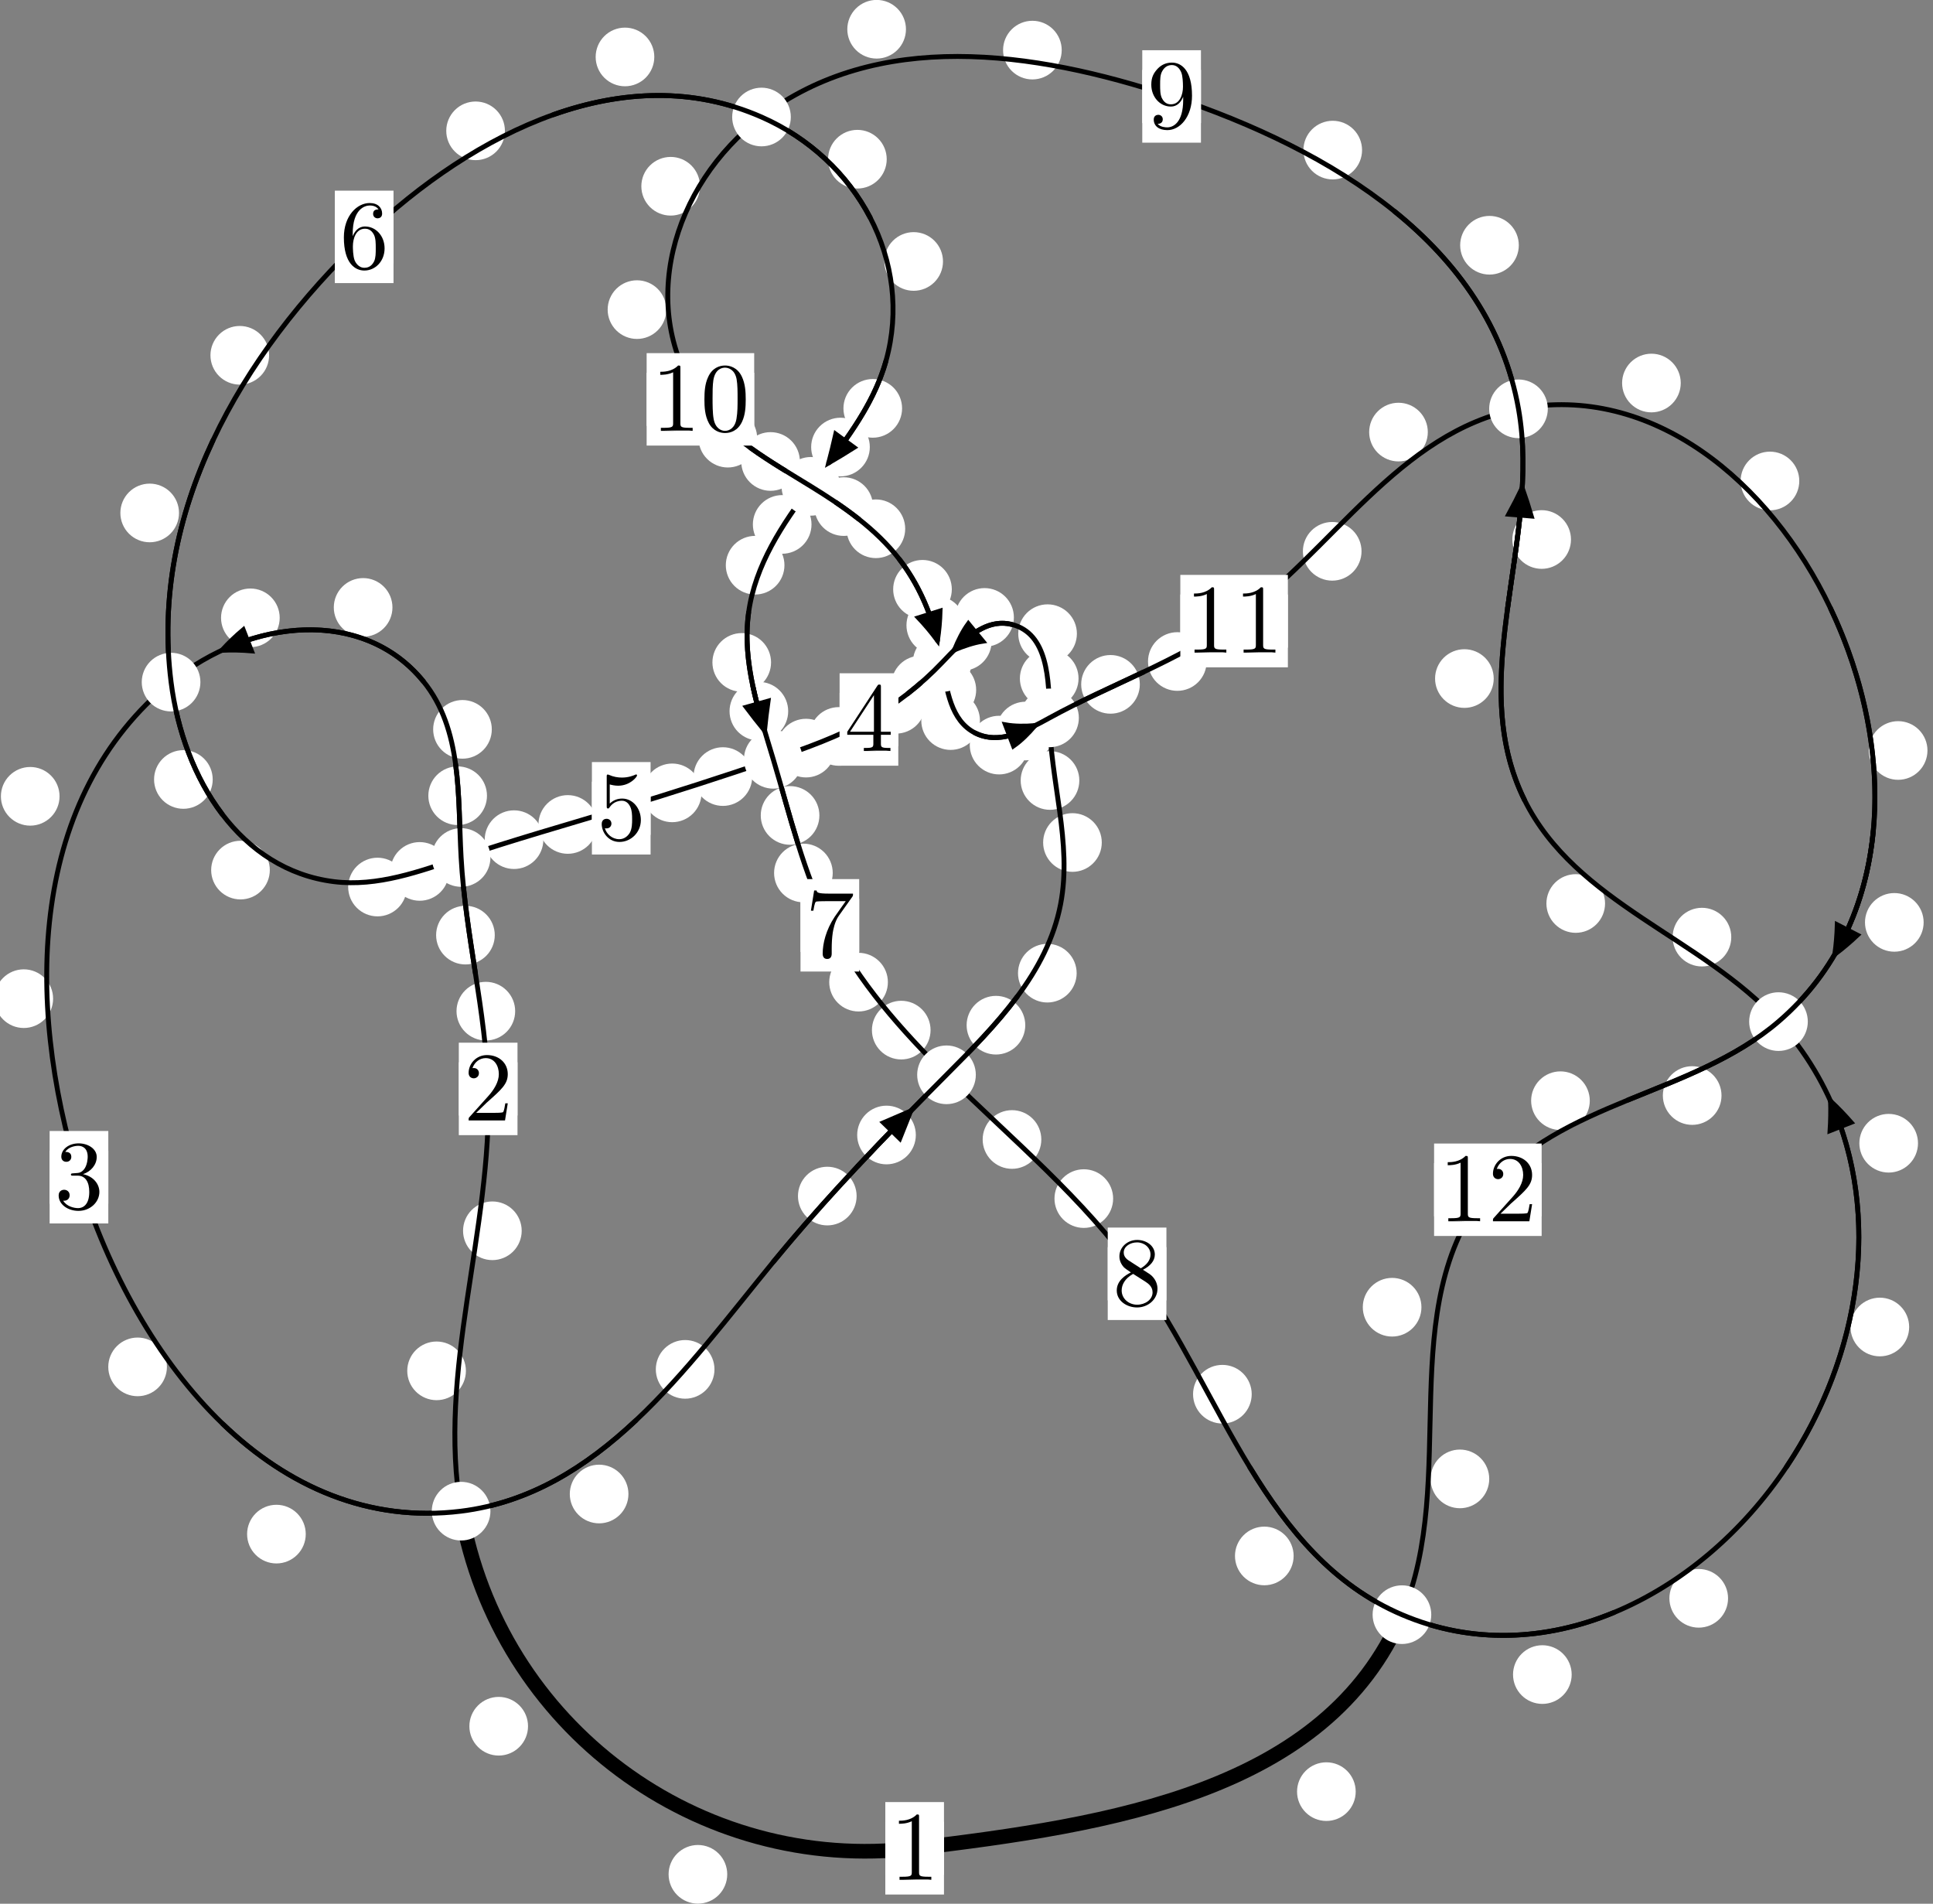 <?xml version="1.0"?>
<!-- Created by MetaPost 1.999 on 2021.07.05:2358 -->
<svg version="1.1" xmlns="http://www.w3.org/2000/svg" xmlns:xlink="http://www.w3.org/1999/xlink" width="197.028" height="194.005" viewBox="0 0 197.028 194.005">
<rect x="0" y="0" width="197.028" height="194.005" fill="#808080" stroke="none"/>
<!-- Original BoundingBox: -47.564514 -39.996750 149.463593 154.008041 -->
  <defs>
    <g transform="scale(0.01,0.01)" id="GLYPHcmr10_48">
      <path style="fill-rule: evenodd;" d="M460 -320C460 -400,455 -480,420 -554C374 -650,292 -666,250 -666C190 -666,117 -640,76 -547C44 -478,39 -400,39 -320C39 -245,43 -155,84 -79C127 2,200 22,249 22C303 22,379 1,423 -94C455 -163,460 -241,460 -320M249 -0C210 -0,151 -25,133 -121C122 -181,122 -273,122 -332C122 -396,122 -462,130 -516C149 -635,224 -644,249 -644C282 -644,348 -626,367 -527C377 -471,377 -395,377 -332C377 -257,377 -189,366 -125C351 -30,294 -0,249 -0"></path>
    </g>
    <g transform="scale(0.01,0.01)" id="GLYPHcmr10_49">
      <path style="fill-rule: evenodd;" d="M294 -640C294 -664,294 -666,271 -666C209 -602,121 -602,89 -602L89 -571C109 -571,168 -571,220 -597L220 -79C220 -43,217 -31,127 -31L95 -31L95 -0L257 -0L130 -3L217 -3L257 -3L297 -3L384 -3L419 -0L419 -31L387 -31C297 -31,294 -42,294 -79"></path>
    </g>
    <g transform="scale(0.01,0.01)" id="GLYPHcmr10_50">
      <path style="fill-rule: evenodd;" d="M127 -77L233 -180C389 -318,449 -372,449 -472C449 -586,359 -666,237 -666C124 -666,50 -574,50 -485C50 -429,100 -429,103 -429C120 -429,155 -441,155 -482C155 -508,137 -534,102 -534C94 -534,92 -534,89 -533C112 -598,166 -635,224 -635C315 -635,358 -554,358 -472C358 -392,308 -313,253 -251L61 -37C50 -26,50 -24,50 -0L421 -0L449 -174L424 -174C419 -144,412 -100,402 -85C395 -77,329 -77,307 -77"></path>
    </g>
    <g transform="scale(0.01,0.01)" id="GLYPHcmr10_51">
      <path style="fill-rule: evenodd;" d="M290 -352C372 -379,430 -449,430 -528C430 -610,342 -666,246 -666C145 -666,69 -606,69 -530C69 -497,91 -478,120 -478C151 -478,171 -500,171 -529C171 -579,124 -579,109 -579C140 -628,206 -641,242 -641C283 -641,338 -619,338 -529C338 -517,336 -459,310 -415C280 -367,246 -364,221 -363C213 -362,189 -360,182 -360C174 -359,167 -358,167 -348C167 -337,174 -337,191 -337L235 -337C317 -337,354 -269,354 -171C354 -35,285 -6,241 -6C198 -6,123 -23,88 -82C123 -77,154 -99,154 -137C154 -173,127 -193,98 -193C74 -193,42 -179,42 -135C42 -44,135 22,244 22C366 22,457 -69,457 -171C457 -253,394 -331,290 -352"></path>
    </g>
    <g transform="scale(0.01,0.01)" id="GLYPHcmr10_52">
      <path style="fill-rule: evenodd;" d="M294 -165L294 -78C294 -42,292 -31,218 -31L197 -31L197 -0L332 -0L238 -3L290 -3L332 -3L374 -3L427 -3L468 -0L468 -31L447 -31C373 -31,371 -42,371 -78L371 -165L471 -165L471 -196L371 -196L371 -651C371 -671,371 -677,355 -677C346 -677,343 -677,335 -665L28 -196L28 -165M300 -196L56 -196L300 -569"></path>
    </g>
    <g transform="scale(0.01,0.01)" id="GLYPHcmr10_53">
      <path style="fill-rule: evenodd;" d="M449 -201C449 -320,367 -420,259 -420C211 -420,168 -404,132 -369L132 -564C152 -558,185 -551,217 -551C340 -551,410 -642,410 -655C410 -661,407 -666,400 -666C399 -666,397 -666,392 -663C372 -654,323 -634,256 -634C216 -634,170 -641,123 -662C115 -665,113 -665,111 -665C101 -665,101 -657,101 -641L101 -345C101 -327,101 -319,115 -319C122 -319,124 -322,128 -328C139 -344,176 -398,257 -398C309 -398,334 -352,342 -334C358 -297,360 -258,360 -208C360 -173,360 -113,336 -71C312 -32,275 -6,229 -6C156 -6,99 -59,82 -118C85 -117,88 -116,99 -116C132 -116,149 -141,149 -165C149 -189,132 -214,99 -214C85 -214,50 -207,50 -161C50 -75,119 22,231 22C347 22,449 -74,449 -201"></path>
    </g>
    <g transform="scale(0.01,0.01)" id="GLYPHcmr10_54">
      <path style="fill-rule: evenodd;" d="M132 -328L132 -352C132 -605,256 -641,307 -641C331 -641,373 -635,395 -601C380 -601,340 -601,340 -556C340 -525,364 -510,386 -510C402 -510,432 -519,432 -558C432 -618,388 -666,305 -666C177 -666,42 -537,42 -316C42 -49,158 22,251 22C362 22,457 -72,457 -204C457 -331,368 -427,257 -427C189 -427,152 -376,132 -328M251 -6C188 -6,158 -66,152 -81C134 -128,134 -208,134 -226C134 -304,166 -404,256 -404C272 -404,318 -404,349 -342C367 -305,367 -254,367 -205C367 -157,367 -107,350 -71C320 -11,274 -6,251 -6"></path>
    </g>
    <g transform="scale(0.01,0.01)" id="GLYPHcmr10_55">
      <path style="fill-rule: evenodd;" d="M476 -609C485 -621,485 -623,485 -644L242 -644C120 -644,118 -657,114 -676L89 -676L56 -470L81 -470C84 -486,93 -549,106 -561C113 -567,191 -567,204 -567L411 -567C400 -551,321 -442,299 -409C209 -274,176 -135,176 -33C176 -23,176 22,222 22C268 22,268 -23,268 -33L268 -84C268 -139,271 -194,279 -248C283 -271,297 -357,341 -419"></path>
    </g>
    <g transform="scale(0.01,0.01)" id="GLYPHcmr10_56">
      <path style="fill-rule: evenodd;" d="M163 -457C117 -487,113 -521,113 -538C113 -599,178 -641,249 -641C322 -641,386 -589,386 -517C386 -460,347 -412,287 -377M309 -362C381 -399,430 -451,430 -517C430 -609,341 -666,250 -666C150 -666,69 -592,69 -499C69 -481,71 -436,113 -389C124 -377,161 -352,186 -335C128 -306,42 -250,42 -151C42 -45,144 22,249 22C362 22,457 -61,457 -168C457 -204,446 -249,408 -291C389 -312,373 -322,309 -362M209 -320L332 -242C360 -223,407 -193,407 -132C407 -58,332 -6,250 -6C164 -6,92 -68,92 -151C92 -209,124 -273,209 -320"></path>
    </g>
    <g transform="scale(0.01,0.01)" id="GLYPHcmr10_57">
      <path style="fill-rule: evenodd;" d="M367 -318L367 -286C367 -52,263 -6,205 -6C188 -6,134 -8,107 -42C151 -42,159 -71,159 -88C159 -119,135 -134,113 -134C97 -134,67 -125,67 -86C67 -19,121 22,206 22C335 22,457 -114,457 -329C457 -598,342 -666,253 -666C198 -666,149 -648,106 -603C65 -558,42 -516,42 -441C42 -316,130 -218,242 -218C303 -218,344 -260,367 -318M243 -241C227 -241,181 -241,150 -304C132 -341,132 -391,132 -440C132 -494,132 -541,153 -578C180 -628,218 -641,253 -641C299 -641,332 -607,349 -562C361 -530,365 -467,365 -421C365 -338,331 -241,243 -241"></path>
    </g>
  </defs>
  <path d="M74.126 191.008C74.126 190.215,73.811 189.455,73.251 188.895C72.69 188.334,71.93 188.019,71.138 188.019C70.345 188.019,69.585 188.334,69.024 188.895C68.464 189.455,68.149 190.215,68.149 191.008C68.149 191.801,68.464 192.561,69.024 193.121C69.585 193.682,70.345 193.997,71.138 193.997C71.93 193.997,72.69 193.682,73.251 193.121C73.811 192.561,74.126 191.801,74.126 191.008Z" style="fill: rgb(100%,100%,100%);stroke: none;"></path>
  <path d="M96.217 188.357C96.217 187.564,95.902 186.804,95.342 186.244C94.781 185.683,94.021 185.368,93.228 185.368C92.436 185.368,91.676 185.683,91.115 186.244C90.555 186.804,90.24 187.564,90.24 188.357C90.24 189.15,90.555 189.91,91.115 190.47C91.676 191.031,92.436 191.346,93.228 191.346C94.021 191.346,94.781 191.031,95.342 190.47C95.902 189.91,96.217 189.15,96.217 188.357Z" style="fill: rgb(100%,100%,100%);stroke: none;"></path>
  <path d="M47.489 139.7C47.489 138.907,47.174 138.147,46.613 137.587C46.053 137.026,45.292 136.711,44.5 136.711C43.707 136.711,42.947 137.026,42.386 137.587C41.826 138.147,41.511 138.907,41.511 139.7C41.511 140.493,41.826 141.253,42.386 141.813C42.947 142.374,43.707 142.689,44.5 142.689C45.292 142.689,46.053 142.374,46.613 141.813C47.174 141.253,47.489 140.493,47.489 139.7Z" style="fill: rgb(100%,100%,100%);stroke: none;"></path>
  <path d="M53.821 175.917C53.821 175.124,53.506 174.364,52.945 173.804C52.385 173.243,51.625 172.928,50.832 172.928C50.039 172.928,49.279 173.243,48.719 173.804C48.158 174.364,47.843 175.124,47.843 175.917C47.843 176.71,48.158 177.47,48.719 178.03C49.279 178.591,50.039 178.906,50.832 178.906C51.625 178.906,52.385 178.591,52.945 178.03C53.506 177.47,53.821 176.71,53.821 175.917Z" style="fill: rgb(100%,100%,100%);stroke: none;"></path>
  <path d="M52.51 103.046C52.51 102.253,52.195 101.493,51.634 100.932C51.074 100.372,50.314 100.057,49.521 100.057C48.728 100.057,47.968 100.372,47.408 100.932C46.847 101.493,46.532 102.253,46.532 103.046C46.532 103.838,46.847 104.598,47.408 105.159C47.968 105.719,48.728 106.034,49.521 106.034C50.314 106.034,51.074 105.719,51.634 105.159C52.195 104.598,52.51 103.838,52.51 103.046Z" style="fill: rgb(100%,100%,100%);stroke: none;"></path>
  <path d="M53.176 125.427C53.176 124.634,52.861 123.874,52.301 123.313C51.74 122.753,50.98 122.438,50.187 122.438C49.395 122.438,48.634 122.753,48.074 123.313C47.514 123.874,47.199 124.634,47.199 125.427C47.199 126.219,47.514 126.979,48.074 127.54C48.634 128.1,49.395 128.415,50.187 128.415C50.98 128.415,51.74 128.1,52.301 127.54C52.861 126.979,53.176 126.219,53.176 125.427Z" style="fill: rgb(100%,100%,100%);stroke: none;"></path>
  <path d="M49.637 81.091C49.637 80.298,49.322 79.538,48.762 78.977C48.201 78.417,47.441 78.102,46.648 78.102C45.856 78.102,45.096 78.417,44.535 78.977C43.975 79.538,43.66 80.298,43.66 81.091C43.66 81.883,43.975 82.644,44.535 83.204C45.096 83.764,45.856 84.079,46.648 84.079C47.441 84.079,48.201 83.764,48.762 83.204C49.322 82.644,49.637 81.883,49.637 81.091Z" style="fill: rgb(100%,100%,100%);stroke: none;"></path>
  <path d="M50.431 95.297C50.431 94.505,50.116 93.744,49.555 93.184C48.995 92.623,48.235 92.308,47.442 92.308C46.649 92.308,45.889 92.623,45.329 93.184C44.768 93.744,44.453 94.505,44.453 95.297C44.453 96.09,44.768 96.85,45.329 97.411C45.889 97.971,46.649 98.286,47.442 98.286C48.235 98.286,48.995 97.971,49.555 97.411C50.116 96.85,50.431 96.09,50.431 95.297Z" style="fill: rgb(100%,100%,100%);stroke: none;"></path>
  <path d="M40.002 61.901C40.002 61.108,39.687 60.348,39.126 59.788C38.566 59.227,37.806 58.912,37.013 58.912C36.22 58.912,35.46 59.227,34.9 59.788C34.339 60.348,34.024 61.108,34.024 61.901C34.024 62.694,34.339 63.454,34.9 64.014C35.46 64.575,36.22 64.89,37.013 64.89C37.806 64.89,38.566 64.575,39.126 64.014C39.687 63.454,40.002 62.694,40.002 61.901Z" style="fill: rgb(100%,100%,100%);stroke: none;"></path>
  <path d="M50.129 74.327C50.129 73.535,49.814 72.775,49.254 72.214C48.693 71.654,47.933 71.339,47.141 71.339C46.348 71.339,45.588 71.654,45.027 72.214C44.467 72.775,44.152 73.535,44.152 74.327C44.152 75.12,44.467 75.88,45.027 76.441C45.588 77.001,46.348 77.316,47.141 77.316C47.933 77.316,48.693 77.001,49.254 76.441C49.814 75.88,50.129 75.12,50.129 74.327Z" style="fill: rgb(100%,100%,100%);stroke: none;"></path>
  <path d="M6.07 81.151C6.07 80.358,5.755 79.598,5.194 79.038C4.634 78.477,3.874 78.162,3.081 78.162C2.288 78.162,1.528 78.477,0.968 79.038C0.407 79.598,0.092 80.358,0.092 81.151C0.092 81.944,0.407 82.704,0.968 83.264C1.528 83.825,2.288 84.14,3.081 84.14C3.874 84.14,4.634 83.825,5.194 83.264C5.755 82.704,6.07 81.944,6.07 81.151Z" style="fill: rgb(100%,100%,100%);stroke: none;"></path>
  <path d="M28.509 62.962C28.509 62.17,28.194 61.409,27.633 60.849C27.073 60.288,26.313 59.974,25.52 59.974C24.727 59.974,23.967 60.288,23.407 60.849C22.846 61.409,22.531 62.17,22.531 62.962C22.531 63.755,22.846 64.515,23.407 65.076C23.967 65.636,24.727 65.951,25.52 65.951C26.313 65.951,27.073 65.636,27.633 65.076C28.194 64.515,28.509 63.755,28.509 62.962Z" style="fill: rgb(100%,100%,100%);stroke: none;"></path>
  <path d="M17.014 139.297C17.014 138.504,16.699 137.744,16.138 137.183C15.578 136.623,14.818 136.308,14.025 136.308C13.232 136.308,12.472 136.623,11.912 137.183C11.351 137.744,11.036 138.504,11.036 139.297C11.036 140.089,11.351 140.849,11.912 141.41C12.472 141.97,13.232 142.285,14.025 142.285C14.818 142.285,15.578 141.97,16.138 141.41C16.699 140.849,17.014 140.089,17.014 139.297Z" style="fill: rgb(100%,100%,100%);stroke: none;"></path>
  <path d="M5.413 101.772C5.413 100.979,5.098 100.219,4.538 99.659C3.977 99.098,3.217 98.783,2.424 98.783C1.632 98.783,0.871 99.098,0.311 99.659C-0.25 100.219,-0.565 100.979,-0.565 101.772C-0.565 102.565,-0.25 103.325,0.311 103.885C0.871 104.446,1.632 104.761,2.424 104.761C3.217 104.761,3.977 104.446,4.538 103.885C5.098 103.325,5.413 102.565,5.413 101.772Z" style="fill: rgb(100%,100%,100%);stroke: none;"></path>
  <path d="M64.055 152.252C64.055 151.459,63.74 150.699,63.18 150.139C62.619 149.578,61.859 149.263,61.067 149.263C60.274 149.263,59.514 149.578,58.953 150.139C58.393 150.699,58.078 151.459,58.078 152.252C58.078 153.045,58.393 153.805,58.953 154.365C59.514 154.926,60.274 155.241,61.067 155.241C61.859 155.241,62.619 154.926,63.18 154.365C63.74 153.805,64.055 153.045,64.055 152.252Z" style="fill: rgb(100%,100%,100%);stroke: none;"></path>
  <path d="M31.165 156.339C31.165 155.546,30.85 154.786,30.289 154.226C29.729 153.665,28.969 153.35,28.176 153.35C27.383 153.35,26.623 153.665,26.063 154.226C25.502 154.786,25.187 155.546,25.187 156.339C25.187 157.132,25.502 157.892,26.063 158.452C26.623 159.013,27.383 159.328,28.176 159.328C28.969 159.328,29.729 159.013,30.289 158.452C30.85 157.892,31.165 157.132,31.165 156.339Z" style="fill: rgb(100%,100%,100%);stroke: none;"></path>
  <path d="M87.314 121.89C87.314 121.097,86.999 120.337,86.438 119.776C85.878 119.216,85.118 118.901,84.325 118.901C83.532 118.901,82.772 119.216,82.212 119.776C81.651 120.337,81.336 121.097,81.336 121.89C81.336 122.682,81.651 123.442,82.212 124.003C82.772 124.563,83.532 124.878,84.325 124.878C85.118 124.878,85.878 124.563,86.438 124.003C86.999 123.442,87.314 122.682,87.314 121.89Z" style="fill: rgb(100%,100%,100%);stroke: none;"></path>
  <path d="M72.825 139.55C72.825 138.757,72.51 137.997,71.949 137.437C71.389 136.876,70.629 136.561,69.836 136.561C69.043 136.561,68.283 136.876,67.723 137.437C67.162 137.997,66.847 138.757,66.847 139.55C66.847 140.343,67.162 141.103,67.723 141.663C68.283 142.224,69.043 142.539,69.836 142.539C70.629 142.539,71.389 142.224,71.949 141.663C72.51 141.103,72.825 140.343,72.825 139.55Z" style="fill: rgb(100%,100%,100%);stroke: none;"></path>
  <path d="M104.504 104.476C104.504 103.684,104.189 102.923,103.629 102.363C103.068 101.802,102.308 101.487,101.516 101.487C100.723 101.487,99.963 101.802,99.402 102.363C98.842 102.923,98.527 103.684,98.527 104.476C98.527 105.269,98.842 106.029,99.402 106.59C99.963 107.15,100.723 107.465,101.516 107.465C102.308 107.465,103.068 107.15,103.629 106.59C104.189 106.029,104.504 105.269,104.504 104.476Z" style="fill: rgb(100%,100%,100%);stroke: none;"></path>
  <path d="M93.349 115.666C93.349 114.873,93.034 114.113,92.474 113.553C91.913 112.992,91.153 112.677,90.36 112.677C89.568 112.677,88.807 112.992,88.247 113.553C87.687 114.113,87.372 114.873,87.372 115.666C87.372 116.459,87.687 117.219,88.247 117.779C88.807 118.34,89.568 118.655,90.36 118.655C91.153 118.655,91.913 118.34,92.474 117.779C93.034 117.219,93.349 116.459,93.349 115.666Z" style="fill: rgb(100%,100%,100%);stroke: none;"></path>
  <path d="M112.303 85.858C112.303 85.065,111.988 84.305,111.428 83.745C110.867 83.184,110.107 82.869,109.314 82.869C108.522 82.869,107.761 83.184,107.201 83.745C106.64 84.305,106.326 85.065,106.326 85.858C106.326 86.651,106.64 87.411,107.201 87.971C107.761 88.532,108.522 88.847,109.314 88.847C110.107 88.847,110.867 88.532,111.428 87.971C111.988 87.411,112.303 86.651,112.303 85.858Z" style="fill: rgb(100%,100%,100%);stroke: none;"></path>
  <path d="M109.742 99.173C109.742 98.38,109.427 97.62,108.867 97.06C108.306 96.499,107.546 96.184,106.753 96.184C105.961 96.184,105.2 96.499,104.64 97.06C104.079 97.62,103.764 98.38,103.764 99.173C103.764 99.966,104.079 100.726,104.64 101.286C105.2 101.847,105.961 102.162,106.753 102.162C107.546 102.162,108.306 101.847,108.867 101.286C109.427 100.726,109.742 99.966,109.742 99.173Z" style="fill: rgb(100%,100%,100%);stroke: none;"></path>
  <path d="M109.934 69.141C109.934 68.349,109.619 67.589,109.058 67.028C108.498 66.468,107.738 66.153,106.945 66.153C106.152 66.153,105.392 66.468,104.832 67.028C104.271 67.589,103.956 68.349,103.956 69.141C103.956 69.934,104.271 70.694,104.832 71.255C105.392 71.815,106.152 72.13,106.945 72.13C107.738 72.13,108.498 71.815,109.058 71.255C109.619 70.694,109.934 69.934,109.934 69.141Z" style="fill: rgb(100%,100%,100%);stroke: none;"></path>
  <path d="M110.014 79.538C110.014 78.745,109.699 77.985,109.139 77.424C108.578 76.864,107.818 76.549,107.026 76.549C106.233 76.549,105.473 76.864,104.912 77.424C104.352 77.985,104.037 78.745,104.037 79.538C104.037 80.33,104.352 81.091,104.912 81.651C105.473 82.212,106.233 82.527,107.026 82.527C107.818 82.527,108.578 82.212,109.139 81.651C109.699 81.091,110.014 80.33,110.014 79.538Z" style="fill: rgb(100%,100%,100%);stroke: none;"></path>
  <path d="M103.344 62.921C103.344 62.128,103.029 61.368,102.469 60.808C101.908 60.247,101.148 59.932,100.355 59.932C99.563 59.932,98.803 60.247,98.242 60.808C97.682 61.368,97.367 62.128,97.367 62.921C97.367 63.714,97.682 64.474,98.242 65.034C98.803 65.595,99.563 65.91,100.355 65.91C101.148 65.91,101.908 65.595,102.469 65.034C103.029 64.474,103.344 63.714,103.344 62.921Z" style="fill: rgb(100%,100%,100%);stroke: none;"></path>
  <path d="M109.766 64.577C109.766 63.784,109.452 63.024,108.891 62.463C108.331 61.903,107.57 61.588,106.778 61.588C105.985 61.588,105.225 61.903,104.664 62.463C104.104 63.024,103.789 63.784,103.789 64.577C103.789 65.369,104.104 66.129,104.664 66.69C105.225 67.25,105.985 67.565,106.778 67.565C107.57 67.565,108.331 67.25,108.891 66.69C109.452 66.129,109.766 65.369,109.766 64.577Z" style="fill: rgb(100%,100%,100%);stroke: none;"></path>
  <path d="M96.835 69.81C96.835 69.017,96.52 68.257,95.96 67.696C95.399 67.136,94.639 66.821,93.846 66.821C93.054 66.821,92.293 67.136,91.733 67.696C91.172 68.257,90.857 69.017,90.857 69.81C90.857 70.602,91.172 71.362,91.733 71.923C92.293 72.483,93.054 72.798,93.846 72.798C94.639 72.798,95.399 72.483,95.96 71.923C96.52 71.362,96.835 70.602,96.835 69.81Z" style="fill: rgb(100%,100%,100%);stroke: none;"></path>
  <path d="M101.073 65.362C101.073 64.569,100.758 63.809,100.197 63.249C99.637 62.688,98.877 62.373,98.084 62.373C97.291 62.373,96.531 62.688,95.971 63.249C95.41 63.809,95.095 64.569,95.095 65.362C95.095 66.155,95.41 66.915,95.971 67.475C96.531 68.036,97.291 68.351,98.084 68.351C98.877 68.351,99.637 68.036,100.197 67.475C100.758 66.915,101.073 66.155,101.073 65.362Z" style="fill: rgb(100%,100%,100%);stroke: none;"></path>
  <path d="M88.481 75.05C88.481 74.257,88.166 73.497,87.606 72.936C87.045 72.376,86.285 72.061,85.493 72.061C84.7 72.061,83.94 72.376,83.379 72.936C82.819 73.497,82.504 74.257,82.504 75.05C82.504 75.842,82.819 76.603,83.379 77.163C83.94 77.724,84.7 78.038,85.493 78.038C86.285 78.038,87.045 77.724,87.606 77.163C88.166 76.603,88.481 75.842,88.481 75.05Z" style="fill: rgb(100%,100%,100%);stroke: none;"></path>
  <path d="M94.323 71.771C94.323 70.978,94.008 70.218,93.448 69.658C92.887 69.097,92.127 68.782,91.335 68.782C90.542 68.782,89.782 69.097,89.221 69.658C88.661 70.218,88.346 70.978,88.346 71.771C88.346 72.564,88.661 73.324,89.221 73.884C89.782 74.445,90.542 74.76,91.335 74.76C92.127 74.76,92.887 74.445,93.448 73.884C94.008 73.324,94.323 72.564,94.323 71.771Z" style="fill: rgb(100%,100%,100%);stroke: none;"></path>
  <path d="M76.673 79.139C76.673 78.346,76.358 77.586,75.798 77.026C75.237 76.465,74.477 76.15,73.684 76.15C72.891 76.15,72.131 76.465,71.571 77.026C71.01 77.586,70.695 78.346,70.695 79.139C70.695 79.932,71.01 80.692,71.571 81.252C72.131 81.813,72.891 82.128,73.684 82.128C74.477 82.128,75.237 81.813,75.798 81.252C76.358 80.692,76.673 79.932,76.673 79.139Z" style="fill: rgb(100%,100%,100%);stroke: none;"></path>
  <path d="M85.145 76.239C85.145 75.446,84.83 74.686,84.27 74.125C83.709 73.565,82.949 73.25,82.157 73.25C81.364 73.25,80.604 73.565,80.043 74.125C79.483 74.686,79.168 75.446,79.168 76.239C79.168 77.031,79.483 77.792,80.043 78.352C80.604 78.912,81.364 79.227,82.157 79.227C82.949 79.227,83.709 78.912,84.27 78.352C84.83 77.792,85.145 77.031,85.145 76.239Z" style="fill: rgb(100%,100%,100%);stroke: none;"></path>
  <path d="M60.863 84.019C60.863 83.226,60.548 82.466,59.988 81.906C59.427 81.345,58.667 81.03,57.874 81.03C57.082 81.03,56.321 81.345,55.761 81.906C55.2 82.466,54.885 83.226,54.885 84.019C54.885 84.812,55.2 85.572,55.761 86.132C56.321 86.693,57.082 87.008,57.874 87.008C58.667 87.008,59.427 86.693,59.988 86.132C60.548 85.572,60.863 84.812,60.863 84.019Z" style="fill: rgb(100%,100%,100%);stroke: none;"></path>
  <path d="M71.506 80.8C71.506 80.007,71.191 79.247,70.63 78.686C70.07 78.126,69.31 77.811,68.517 77.811C67.724 77.811,66.964 78.126,66.404 78.686C65.843 79.247,65.528 80.007,65.528 80.8C65.528 81.592,65.843 82.352,66.404 82.913C66.964 83.473,67.724 83.788,68.517 83.788C69.31 83.788,70.07 83.473,70.63 82.913C71.191 82.352,71.506 81.592,71.506 80.8Z" style="fill: rgb(100%,100%,100%);stroke: none;"></path>
  <path d="M45.768 88.804C45.768 88.012,45.453 87.252,44.893 86.691C44.332 86.131,43.572 85.816,42.78 85.816C41.987 85.816,41.227 86.131,40.666 86.691C40.106 87.252,39.791 88.012,39.791 88.804C39.791 89.597,40.106 90.357,40.666 90.918C41.227 91.478,41.987 91.793,42.78 91.793C43.572 91.793,44.332 91.478,44.893 90.918C45.453 90.357,45.768 89.597,45.768 88.804Z" style="fill: rgb(100%,100%,100%);stroke: none;"></path>
  <path d="M55.384 85.569C55.384 84.776,55.069 84.016,54.508 83.455C53.948 82.895,53.188 82.58,52.395 82.58C51.602 82.58,50.842 82.895,50.282 83.455C49.721 84.016,49.406 84.776,49.406 85.569C49.406 86.361,49.721 87.122,50.282 87.682C50.842 88.243,51.602 88.557,52.395 88.557C53.188 88.557,53.948 88.243,54.508 87.682C55.069 87.122,55.384 86.361,55.384 85.569Z" style="fill: rgb(100%,100%,100%);stroke: none;"></path>
  <path d="M27.502 88.669C27.502 87.877,27.187 87.116,26.626 86.556C26.066 85.995,25.306 85.681,24.513 85.681C23.72 85.681,22.96 85.995,22.4 86.556C21.839 87.116,21.524 87.877,21.524 88.669C21.524 89.462,21.839 90.222,22.4 90.783C22.96 91.343,23.72 91.658,24.513 91.658C25.306 91.658,26.066 91.343,26.626 90.783C27.187 90.222,27.502 89.462,27.502 88.669Z" style="fill: rgb(100%,100%,100%);stroke: none;"></path>
  <path d="M41.467 90.396C41.467 89.604,41.152 88.844,40.591 88.283C40.031 87.723,39.271 87.408,38.478 87.408C37.685 87.408,36.925 87.723,36.365 88.283C35.804 88.844,35.489 89.604,35.489 90.396C35.489 91.189,35.804 91.949,36.365 92.51C36.925 93.07,37.685 93.385,38.478 93.385C39.271 93.385,40.031 93.07,40.591 92.51C41.152 91.949,41.467 91.189,41.467 90.396Z" style="fill: rgb(100%,100%,100%);stroke: none;"></path>
  <path d="M18.246 52.273C18.246 51.481,17.931 50.721,17.371 50.16C16.81 49.6,16.05 49.285,15.258 49.285C14.465 49.285,13.705 49.6,13.144 50.16C12.584 50.721,12.269 51.481,12.269 52.273C12.269 53.066,12.584 53.826,13.144 54.387C13.705 54.947,14.465 55.262,15.258 55.262C16.05 55.262,16.81 54.947,17.371 54.387C17.931 53.826,18.246 53.066,18.246 52.273Z" style="fill: rgb(100%,100%,100%);stroke: none;"></path>
  <path d="M21.681 79.434C21.681 78.641,21.366 77.881,20.806 77.321C20.245 76.76,19.485 76.445,18.692 76.445C17.9 76.445,17.139 76.76,16.579 77.321C16.019 77.881,15.704 78.641,15.704 79.434C15.704 80.227,16.019 80.987,16.579 81.547C17.139 82.108,17.9 82.423,18.692 82.423C19.485 82.423,20.245 82.108,20.806 81.547C21.366 80.987,21.681 80.227,21.681 79.434Z" style="fill: rgb(100%,100%,100%);stroke: none;"></path>
  <path d="M51.465 13.333C51.465 12.541,51.15 11.78,50.589 11.22C50.029 10.659,49.269 10.345,48.476 10.345C47.683 10.345,46.923 10.659,46.363 11.22C45.802 11.78,45.487 12.541,45.487 13.333C45.487 14.126,45.802 14.886,46.363 15.447C46.923 16.007,47.683 16.322,48.476 16.322C49.269 16.322,50.029 16.007,50.589 15.447C51.15 14.886,51.465 14.126,51.465 13.333Z" style="fill: rgb(100%,100%,100%);stroke: none;"></path>
  <path d="M27.429 36.208C27.429 35.415,27.114 34.655,26.553 34.094C25.993 33.534,25.233 33.219,24.44 33.219C23.647 33.219,22.887 33.534,22.327 34.094C21.766 34.655,21.451 35.415,21.451 36.208C21.451 37,21.766 37.76,22.327 38.321C22.887 38.881,23.647 39.196,24.44 39.196C25.233 39.196,25.993 38.881,26.553 38.321C27.114 37.76,27.429 37,27.429 36.208Z" style="fill: rgb(100%,100%,100%);stroke: none;"></path>
  <path d="M90.382 16.224C90.382 15.432,90.067 14.671,89.506 14.111C88.946 13.55,88.186 13.235,87.393 13.235C86.6 13.235,85.84 13.55,85.28 14.111C84.719 14.671,84.404 15.432,84.404 16.224C84.404 17.017,84.719 17.777,85.28 18.338C85.84 18.898,86.6 19.213,87.393 19.213C88.186 19.213,88.946 18.898,89.506 18.338C90.067 17.777,90.382 17.017,90.382 16.224Z" style="fill: rgb(100%,100%,100%);stroke: none;"></path>
  <path d="M66.692 5.803C66.692 5.011,66.377 4.251,65.817 3.69C65.256 3.13,64.496 2.815,63.704 2.815C62.911 2.815,62.151 3.13,61.59 3.69C61.03 4.251,60.715 5.011,60.715 5.803C60.715 6.596,61.03 7.356,61.59 7.917C62.151 8.477,62.911 8.792,63.704 8.792C64.496 8.792,65.256 8.477,65.817 7.917C66.377 7.356,66.692 6.596,66.692 5.803Z" style="fill: rgb(100%,100%,100%);stroke: none;"></path>
  <path d="M91.948 41.616C91.948 40.823,91.633 40.063,91.073 39.503C90.512 38.942,89.752 38.627,88.959 38.627C88.167 38.627,87.407 38.942,86.846 39.503C86.286 40.063,85.971 40.823,85.971 41.616C85.971 42.409,86.286 43.169,86.846 43.729C87.407 44.29,88.167 44.605,88.959 44.605C89.752 44.605,90.512 44.29,91.073 43.729C91.633 43.169,91.948 42.409,91.948 41.616Z" style="fill: rgb(100%,100%,100%);stroke: none;"></path>
  <path d="M96.118 26.645C96.118 25.852,95.803 25.092,95.243 24.532C94.682 23.971,93.922 23.656,93.129 23.656C92.337 23.656,91.577 23.971,91.016 24.532C90.456 25.092,90.141 25.852,90.141 26.645C90.141 27.438,90.456 28.198,91.016 28.758C91.577 29.319,92.337 29.634,93.129 29.634C93.922 29.634,94.682 29.319,95.243 28.758C95.803 28.198,96.118 27.438,96.118 26.645Z" style="fill: rgb(100%,100%,100%);stroke: none;"></path>
  <path d="M82.716 53.443C82.716 52.65,82.402 51.89,81.841 51.33C81.281 50.769,80.52 50.454,79.728 50.454C78.935 50.454,78.175 50.769,77.614 51.33C77.054 51.89,76.739 52.65,76.739 53.443C76.739 54.236,77.054 54.996,77.614 55.556C78.175 56.117,78.935 56.432,79.728 56.432C80.52 56.432,81.281 56.117,81.841 55.556C82.402 54.996,82.716 54.236,82.716 53.443Z" style="fill: rgb(100%,100%,100%);stroke: none;"></path>
  <path d="M88.659 45.558C88.659 44.765,88.344 44.005,87.783 43.445C87.223 42.884,86.463 42.569,85.67 42.569C84.877 42.569,84.117 42.884,83.557 43.445C82.996 44.005,82.681 44.765,82.681 45.558C82.681 46.351,82.996 47.111,83.557 47.671C84.117 48.232,84.877 48.547,85.67 48.547C86.463 48.547,87.223 48.232,87.783 47.671C88.344 47.111,88.659 46.351,88.659 45.558Z" style="fill: rgb(100%,100%,100%);stroke: none;"></path>
  <path d="M78.593 67.505C78.593 66.713,78.278 65.953,77.718 65.392C77.157 64.832,76.397 64.517,75.604 64.517C74.812 64.517,74.051 64.832,73.491 65.392C72.931 65.953,72.616 66.713,72.616 67.505C72.616 68.298,72.931 69.058,73.491 69.619C74.051 70.179,74.812 70.494,75.604 70.494C76.397 70.494,77.157 70.179,77.718 69.619C78.278 69.058,78.593 68.298,78.593 67.505Z" style="fill: rgb(100%,100%,100%);stroke: none;"></path>
  <path d="M79.958 57.599C79.958 56.806,79.643 56.046,79.083 55.485C78.522 54.925,77.762 54.61,76.969 54.61C76.177 54.61,75.417 54.925,74.856 55.485C74.296 56.046,73.981 56.806,73.981 57.599C73.981 58.391,74.296 59.152,74.856 59.712C75.417 60.273,76.177 60.588,76.969 60.588C77.762 60.588,78.522 60.273,79.083 59.712C79.643 59.152,79.958 58.391,79.958 57.599Z" style="fill: rgb(100%,100%,100%);stroke: none;"></path>
  <path d="M83.52 83.1C83.52 82.308,83.205 81.547,82.645 80.987C82.084 80.426,81.324 80.111,80.531 80.111C79.739 80.111,78.978 80.426,78.418 80.987C77.857 81.547,77.543 82.308,77.543 83.1C77.543 83.893,77.857 84.653,78.418 85.214C78.978 85.774,79.739 86.089,80.531 86.089C81.324 86.089,82.084 85.774,82.645 85.214C83.205 84.653,83.52 83.893,83.52 83.1Z" style="fill: rgb(100%,100%,100%);stroke: none;"></path>
  <path d="M80.339 72.479C80.339 71.686,80.024 70.926,79.464 70.365C78.903 69.805,78.143 69.49,77.351 69.49C76.558 69.49,75.798 69.805,75.237 70.365C74.677 70.926,74.362 71.686,74.362 72.479C74.362 73.271,74.677 74.031,75.237 74.592C75.798 75.152,76.558 75.467,77.351 75.467C78.143 75.467,78.903 75.152,79.464 74.592C80.024 74.031,80.339 73.271,80.339 72.479Z" style="fill: rgb(100%,100%,100%);stroke: none;"></path>
  <path d="M90.501 100.089C90.501 99.296,90.186 98.536,89.625 97.976C89.065 97.415,88.305 97.1,87.512 97.1C86.719 97.1,85.959 97.415,85.398 97.976C84.838 98.536,84.523 99.296,84.523 100.089C84.523 100.882,84.838 101.642,85.398 102.202C85.959 102.763,86.719 103.078,87.512 103.078C88.305 103.078,89.065 102.763,89.625 102.202C90.186 101.642,90.501 100.882,90.501 100.089Z" style="fill: rgb(100%,100%,100%);stroke: none;"></path>
  <path d="M84.879 88.964C84.879 88.171,84.564 87.411,84.004 86.85C83.443 86.29,82.683 85.975,81.89 85.975C81.098 85.975,80.338 86.29,79.777 86.85C79.217 87.411,78.902 88.171,78.902 88.964C78.902 89.756,79.217 90.517,79.777 91.077C80.338 91.637,81.098 91.952,81.89 91.952C82.683 91.952,83.443 91.637,84.004 91.077C84.564 90.517,84.879 89.756,84.879 88.964Z" style="fill: rgb(100%,100%,100%);stroke: none;"></path>
  <path d="M106.14 116.123C106.14 115.331,105.825 114.57,105.264 114.01C104.704 113.449,103.944 113.135,103.151 113.135C102.358 113.135,101.598 113.449,101.038 114.01C100.477 114.57,100.162 115.331,100.162 116.123C100.162 116.916,100.477 117.676,101.038 118.237C101.598 118.797,102.358 119.112,103.151 119.112C103.944 119.112,104.704 118.797,105.264 118.237C105.825 117.676,106.14 116.916,106.14 116.123Z" style="fill: rgb(100%,100%,100%);stroke: none;"></path>
  <path d="M94.851 104.977C94.851 104.184,94.536 103.424,93.976 102.864C93.415 102.303,92.655 101.988,91.862 101.988C91.07 101.988,90.309 102.303,89.749 102.864C89.189 103.424,88.874 104.184,88.874 104.977C88.874 105.77,89.189 106.53,89.749 107.09C90.309 107.651,91.07 107.966,91.862 107.966C92.655 107.966,93.415 107.651,93.976 107.09C94.536 106.53,94.851 105.77,94.851 104.977Z" style="fill: rgb(100%,100%,100%);stroke: none;"></path>
  <path d="M127.585 142.081C127.585 141.289,127.27 140.528,126.709 139.968C126.149 139.407,125.389 139.093,124.596 139.093C123.803 139.093,123.043 139.407,122.483 139.968C121.922 140.528,121.607 141.289,121.607 142.081C121.607 142.874,121.922 143.634,122.483 144.195C123.043 144.755,123.803 145.07,124.596 145.07C125.389 145.07,126.149 144.755,126.709 144.195C127.27 143.634,127.585 142.874,127.585 142.081Z" style="fill: rgb(100%,100%,100%);stroke: none;"></path>
  <path d="M113.46 122.147C113.46 121.354,113.145 120.594,112.584 120.033C112.024 119.473,111.263 119.158,110.471 119.158C109.678 119.158,108.918 119.473,108.357 120.033C107.797 120.594,107.482 121.354,107.482 122.147C107.482 122.939,107.797 123.699,108.357 124.26C108.918 124.82,109.678 125.135,110.471 125.135C111.263 125.135,112.024 124.82,112.584 124.26C113.145 123.699,113.46 122.939,113.46 122.147Z" style="fill: rgb(100%,100%,100%);stroke: none;"></path>
  <path d="M160.199 170.652C160.199 169.86,159.884 169.099,159.323 168.539C158.763 167.978,158.002 167.663,157.21 167.663C156.417 167.663,155.657 167.978,155.096 168.539C154.536 169.099,154.221 169.86,154.221 170.652C154.221 171.445,154.536 172.205,155.096 172.766C155.657 173.326,156.417 173.641,157.21 173.641C158.002 173.641,158.763 173.326,159.323 172.766C159.884 172.205,160.199 171.445,160.199 170.652Z" style="fill: rgb(100%,100%,100%);stroke: none;"></path>
  <path d="M131.858 158.564C131.858 157.771,131.543 157.011,130.982 156.45C130.422 155.89,129.662 155.575,128.869 155.575C128.076 155.575,127.316 155.89,126.756 156.45C126.195 157.011,125.88 157.771,125.88 158.564C125.88 159.356,126.195 160.117,126.756 160.677C127.316 161.237,128.076 161.552,128.869 161.552C129.662 161.552,130.422 161.237,130.982 160.677C131.543 160.117,131.858 159.356,131.858 158.564Z" style="fill: rgb(100%,100%,100%);stroke: none;"></path>
  <path d="M194.598 135.233C194.598 134.44,194.283 133.68,193.722 133.12C193.162 132.559,192.402 132.244,191.609 132.244C190.816 132.244,190.056 132.559,189.496 133.12C188.935 133.68,188.62 134.44,188.62 135.233C188.62 136.026,188.935 136.786,189.496 137.346C190.056 137.907,190.816 138.222,191.609 138.222C192.402 138.222,193.162 137.907,193.722 137.346C194.283 136.786,194.598 136.026,194.598 135.233Z" style="fill: rgb(100%,100%,100%);stroke: none;"></path>
  <path d="M176.138 162.881C176.138 162.089,175.823 161.329,175.263 160.768C174.702 160.208,173.942 159.893,173.149 159.893C172.357 159.893,171.596 160.208,171.036 160.768C170.475 161.329,170.16 162.089,170.16 162.881C170.16 163.674,170.475 164.434,171.036 164.995C171.596 165.555,172.357 165.87,173.149 165.87C173.942 165.87,174.702 165.555,175.263 164.995C175.823 164.434,176.138 163.674,176.138 162.881Z" style="fill: rgb(100%,100%,100%);stroke: none;"></path>
  <path d="M176.466 95.501C176.466 94.708,176.151 93.948,175.591 93.388C175.03 92.827,174.27 92.512,173.477 92.512C172.685 92.512,171.925 92.827,171.364 93.388C170.804 93.948,170.489 94.708,170.489 95.501C170.489 96.294,170.804 97.054,171.364 97.614C171.925 98.175,172.685 98.49,173.477 98.49C174.27 98.49,175.03 98.175,175.591 97.614C176.151 97.054,176.466 96.294,176.466 95.501Z" style="fill: rgb(100%,100%,100%);stroke: none;"></path>
  <path d="M195.499 116.505C195.499 115.712,195.184 114.952,194.624 114.392C194.063 113.831,193.303 113.516,192.51 113.516C191.718 113.516,190.958 113.831,190.397 114.392C189.837 114.952,189.522 115.712,189.522 116.505C189.522 117.298,189.837 118.058,190.397 118.618C190.958 119.179,191.718 119.494,192.51 119.494C193.303 119.494,194.063 119.179,194.624 118.618C195.184 118.058,195.499 117.298,195.499 116.505Z" style="fill: rgb(100%,100%,100%);stroke: none;"></path>
  <path d="M152.252 69.15C152.252 68.357,151.937 67.597,151.377 67.037C150.816 66.476,150.056 66.161,149.264 66.161C148.471 66.161,147.711 66.476,147.15 67.037C146.59 67.597,146.275 68.357,146.275 69.15C146.275 69.943,146.59 70.703,147.15 71.263C147.711 71.824,148.471 72.139,149.264 72.139C150.056 72.139,150.816 71.824,151.377 71.263C151.937 70.703,152.252 69.943,152.252 69.15Z" style="fill: rgb(100%,100%,100%);stroke: none;"></path>
  <path d="M163.601 92.074C163.601 91.281,163.287 90.521,162.726 89.96C162.166 89.4,161.405 89.085,160.613 89.085C159.82 89.085,159.06 89.4,158.499 89.96C157.939 90.521,157.624 91.281,157.624 92.074C157.624 92.866,157.939 93.626,158.499 94.187C159.06 94.747,159.82 95.062,160.613 95.062C161.405 95.062,162.166 94.747,162.726 94.187C163.287 93.626,163.601 92.866,163.601 92.074Z" style="fill: rgb(100%,100%,100%);stroke: none;"></path>
  <path d="M154.81 24.993C154.81 24.2,154.495 23.44,153.935 22.88C153.374 22.319,152.614 22.004,151.821 22.004C151.029 22.004,150.268 22.319,149.708 22.88C149.148 23.44,148.833 24.2,148.833 24.993C148.833 25.786,149.148 26.546,149.708 27.106C150.268 27.667,151.029 27.982,151.821 27.982C152.614 27.982,153.374 27.667,153.935 27.106C154.495 26.546,154.81 25.786,154.81 24.993Z" style="fill: rgb(100%,100%,100%);stroke: none;"></path>
  <path d="M160.128 54.98C160.128 54.187,159.813 53.427,159.253 52.867C158.692 52.306,157.932 51.991,157.139 51.991C156.347 51.991,155.586 52.306,155.026 52.867C154.465 53.427,154.151 54.187,154.151 54.98C154.151 55.773,154.465 56.533,155.026 57.093C155.586 57.654,156.347 57.969,157.139 57.969C157.932 57.969,158.692 57.654,159.253 57.093C159.813 56.533,160.128 55.773,160.128 54.98Z" style="fill: rgb(100%,100%,100%);stroke: none;"></path>
  <path d="M108.219 5.106C108.219 4.314,107.904 3.554,107.344 2.993C106.783 2.433,106.023 2.118,105.231 2.118C104.438 2.118,103.678 2.433,103.117 2.993C102.557 3.554,102.242 4.314,102.242 5.106C102.242 5.899,102.557 6.659,103.117 7.22C103.678 7.78,104.438 8.095,105.231 8.095C106.023 8.095,106.783 7.78,107.344 7.22C107.904 6.659,108.219 5.899,108.219 5.106Z" style="fill: rgb(100%,100%,100%);stroke: none;"></path>
  <path d="M138.833 15.297C138.833 14.504,138.518 13.744,137.958 13.183C137.397 12.623,136.637 12.308,135.844 12.308C135.052 12.308,134.292 12.623,133.731 13.183C133.171 13.744,132.856 14.504,132.856 15.297C132.856 16.089,133.171 16.849,133.731 17.41C134.292 17.97,135.052 18.285,135.844 18.285C136.637 18.285,137.397 17.97,137.958 17.41C138.518 16.849,138.833 16.089,138.833 15.297Z" style="fill: rgb(100%,100%,100%);stroke: none;"></path>
  <path d="M71.349 18.981C71.349 18.188,71.034 17.428,70.473 16.868C69.913 16.307,69.153 15.992,68.36 15.992C67.567 15.992,66.807 16.307,66.247 16.868C65.686 17.428,65.371 18.188,65.371 18.981C65.371 19.774,65.686 20.534,66.247 21.094C66.807 21.655,67.567 21.97,68.36 21.97C69.153 21.97,69.913 21.655,70.473 21.094C71.034 20.534,71.349 19.774,71.349 18.981Z" style="fill: rgb(100%,100%,100%);stroke: none;"></path>
  <path d="M92.343 2.981C92.343 2.188,92.028 1.428,91.467 0.867C90.907 0.307,90.147 -0.008,89.354 -0.008C88.561 -0.008,87.801 0.307,87.241 0.867C86.68 1.428,86.365 2.188,86.365 2.981C86.365 3.773,86.68 4.534,87.241 5.094C87.801 5.654,88.561 5.969,89.354 5.969C90.147 5.969,90.907 5.654,91.467 5.094C92.028 4.534,92.343 3.773,92.343 2.981Z" style="fill: rgb(100%,100%,100%);stroke: none;"></path>
  <path d="M77.176 44.651C77.176 43.858,76.861 43.098,76.301 42.538C75.74 41.977,74.98 41.662,74.187 41.662C73.395 41.662,72.634 41.977,72.074 42.538C71.513 43.098,71.199 43.858,71.199 44.651C71.199 45.444,71.513 46.204,72.074 46.764C72.634 47.325,73.395 47.64,74.187 47.64C74.98 47.64,75.74 47.325,76.301 46.764C76.861 46.204,77.176 45.444,77.176 44.651Z" style="fill: rgb(100%,100%,100%);stroke: none;"></path>
  <path d="M67.916 31.553C67.916 30.76,67.601 30,67.04 29.439C66.48 28.879,65.72 28.564,64.927 28.564C64.134 28.564,63.374 28.879,62.814 29.439C62.253 30,61.938 30.76,61.938 31.553C61.938 32.345,62.253 33.106,62.814 33.666C63.374 34.226,64.134 34.541,64.927 34.541C65.72 34.541,66.48 34.226,67.04 33.666C67.601 33.106,67.916 32.345,67.916 31.553Z" style="fill: rgb(100%,100%,100%);stroke: none;"></path>
  <path d="M88.987 51.625C88.987 50.833,88.672 50.073,88.111 49.512C87.551 48.952,86.791 48.637,85.998 48.637C85.205 48.637,84.445 48.952,83.885 49.512C83.324 50.073,83.009 50.833,83.009 51.625C83.009 52.418,83.324 53.178,83.885 53.739C84.445 54.299,85.205 54.614,85.998 54.614C86.791 54.614,87.551 54.299,88.111 53.739C88.672 53.178,88.987 52.418,88.987 51.625Z" style="fill: rgb(100%,100%,100%);stroke: none;"></path>
  <path d="M81.532 47.028C81.532 46.235,81.217 45.475,80.657 44.915C80.096 44.354,79.336 44.039,78.543 44.039C77.751 44.039,76.99 44.354,76.43 44.915C75.869 45.475,75.554 46.235,75.554 47.028C75.554 47.821,75.869 48.581,76.43 49.141C76.99 49.702,77.751 50.017,78.543 50.017C79.336 50.017,80.096 49.702,80.657 49.141C81.217 48.581,81.532 47.821,81.532 47.028Z" style="fill: rgb(100%,100%,100%);stroke: none;"></path>
  <path d="M97.017 60.054C97.017 59.261,96.702 58.501,96.142 57.941C95.581 57.38,94.821 57.065,94.028 57.065C93.236 57.065,92.476 57.38,91.915 57.941C91.355 58.501,91.04 59.261,91.04 60.054C91.04 60.847,91.355 61.607,91.915 62.167C92.476 62.728,93.236 63.043,94.028 63.043C94.821 63.043,95.581 62.728,96.142 62.167C96.702 61.607,97.017 60.847,97.017 60.054Z" style="fill: rgb(100%,100%,100%);stroke: none;"></path>
  <path d="M92.265 53.886C92.265 53.093,91.95 52.333,91.389 51.773C90.829 51.212,90.069 50.897,89.276 50.897C88.483 50.897,87.723 51.212,87.163 51.773C86.602 52.333,86.287 53.093,86.287 53.886C86.287 54.679,86.602 55.439,87.163 55.999C87.723 56.56,88.483 56.875,89.276 56.875C90.069 56.875,90.829 56.56,91.389 55.999C91.95 55.439,92.265 54.679,92.265 53.886Z" style="fill: rgb(100%,100%,100%);stroke: none;"></path>
  <path d="M99.499 70.31C99.499 69.517,99.184 68.757,98.624 68.196C98.063 67.636,97.303 67.321,96.51 67.321C95.718 67.321,94.958 67.636,94.397 68.196C93.837 68.757,93.522 69.517,93.522 70.31C93.522 71.102,93.837 71.863,94.397 72.423C94.958 72.983,95.718 73.298,96.51 73.298C97.303 73.298,98.063 72.983,98.624 72.423C99.184 71.863,99.499 71.102,99.499 70.31Z" style="fill: rgb(100%,100%,100%);stroke: none;"></path>
  <path d="M98.372 63.721C98.372 62.929,98.057 62.169,97.497 61.608C96.936 61.048,96.176 60.733,95.384 60.733C94.591 60.733,93.831 61.048,93.27 61.608C92.71 62.169,92.395 62.929,92.395 63.721C92.395 64.514,92.71 65.274,93.27 65.835C93.831 66.395,94.591 66.71,95.384 66.71C96.176 66.71,96.936 66.395,97.497 65.835C98.057 65.274,98.372 64.514,98.372 63.721Z" style="fill: rgb(100%,100%,100%);stroke: none;"></path>
  <path d="M104.825 75.932C104.825 75.139,104.511 74.379,103.95 73.818C103.39 73.258,102.629 72.943,101.837 72.943C101.044 72.943,100.284 73.258,99.723 73.818C99.163 74.379,98.848 75.139,98.848 75.932C98.848 76.724,99.163 77.484,99.723 78.045C100.284 78.605,101.044 78.92,101.837 78.92C102.629 78.92,103.39 78.605,103.95 78.045C104.511 77.484,104.825 76.724,104.825 75.932Z" style="fill: rgb(100%,100%,100%);stroke: none;"></path>
  <path d="M99.884 73.432C99.884 72.64,99.569 71.879,99.009 71.319C98.448 70.758,97.688 70.444,96.895 70.444C96.103 70.444,95.342 70.758,94.782 71.319C94.221 71.879,93.906 72.64,93.906 73.432C93.906 74.225,94.221 74.985,94.782 75.546C95.342 76.106,96.103 76.421,96.895 76.421C97.688 76.421,98.448 76.106,99.009 75.546C99.569 74.985,99.884 74.225,99.884 73.432Z" style="fill: rgb(100%,100%,100%);stroke: none;"></path>
  <path d="M116.181 69.742C116.181 68.949,115.866 68.189,115.306 67.628C114.745 67.068,113.985 66.753,113.192 66.753C112.4 66.753,111.639 67.068,111.079 67.628C110.518 68.189,110.204 68.949,110.204 69.742C110.204 70.534,110.518 71.295,111.079 71.855C111.639 72.416,112.4 72.73,113.192 72.73C113.985 72.73,114.745 72.416,115.306 71.855C115.866 71.295,116.181 70.534,116.181 69.742Z" style="fill: rgb(100%,100%,100%);stroke: none;"></path>
  <path d="M107.529 74.497C107.529 73.705,107.214 72.945,106.653 72.384C106.093 71.824,105.333 71.509,104.54 71.509C103.747 71.509,102.987 71.824,102.427 72.384C101.866 72.945,101.551 73.705,101.551 74.497C101.551 75.29,101.866 76.05,102.427 76.611C102.987 77.171,103.747 77.486,104.54 77.486C105.333 77.486,106.093 77.171,106.653 76.611C107.214 76.05,107.529 75.29,107.529 74.497Z" style="fill: rgb(100%,100%,100%);stroke: none;"></path>
  <path d="M138.779 56.183C138.779 55.39,138.464 54.63,137.904 54.069C137.343 53.509,136.583 53.194,135.79 53.194C134.998 53.194,134.238 53.509,133.677 54.069C133.117 54.63,132.802 55.39,132.802 56.183C132.802 56.975,133.117 57.736,133.677 58.296C134.238 58.857,134.998 59.172,135.79 59.172C136.583 59.172,137.343 58.857,137.904 58.296C138.464 57.736,138.779 56.975,138.779 56.183Z" style="fill: rgb(100%,100%,100%);stroke: none;"></path>
  <path d="M122.992 67.413C122.992 66.621,122.678 65.861,122.117 65.3C121.557 64.74,120.796 64.425,120.004 64.425C119.211 64.425,118.451 64.74,117.89 65.3C117.33 65.861,117.015 66.621,117.015 67.413C117.015 68.206,117.33 68.966,117.89 69.527C118.451 70.087,119.211 70.402,120.004 70.402C120.796 70.402,121.557 70.087,122.117 69.527C122.678 68.966,122.992 68.206,122.992 67.413Z" style="fill: rgb(100%,100%,100%);stroke: none;"></path>
  <path d="M171.316 39.034C171.316 38.241,171.001 37.481,170.441 36.921C169.88 36.36,169.12 36.045,168.327 36.045C167.535 36.045,166.775 36.36,166.214 36.921C165.654 37.481,165.339 38.241,165.339 39.034C165.339 39.827,165.654 40.587,166.214 41.147C166.775 41.708,167.535 42.023,168.327 42.023C169.12 42.023,169.88 41.708,170.441 41.147C171.001 40.587,171.316 39.827,171.316 39.034Z" style="fill: rgb(100%,100%,100%);stroke: none;"></path>
  <path d="M145.535 44.033C145.535 43.241,145.22 42.48,144.66 41.92C144.099 41.359,143.339 41.044,142.546 41.044C141.754 41.044,140.994 41.359,140.433 41.92C139.873 42.48,139.558 43.241,139.558 44.033C139.558 44.826,139.873 45.586,140.433 46.147C140.994 46.707,141.754 47.022,142.546 47.022C143.339 47.022,144.099 46.707,144.66 46.147C145.22 45.586,145.535 44.826,145.535 44.033Z" style="fill: rgb(100%,100%,100%);stroke: none;"></path>
  <path d="M196.464 76.48C196.464 75.688,196.149 74.928,195.588 74.367C195.028 73.807,194.268 73.492,193.475 73.492C192.682 73.492,191.922 73.807,191.362 74.367C190.801 74.928,190.486 75.688,190.486 76.48C190.486 77.273,190.801 78.033,191.362 78.594C191.922 79.154,192.682 79.469,193.475 79.469C194.268 79.469,195.028 79.154,195.588 78.594C196.149 78.033,196.464 77.273,196.464 76.48Z" style="fill: rgb(100%,100%,100%);stroke: none;"></path>
  <path d="M183.398 49.015C183.398 48.222,183.083 47.462,182.522 46.902C181.962 46.341,181.202 46.026,180.409 46.026C179.616 46.026,178.856 46.341,178.296 46.902C177.735 47.462,177.42 48.222,177.42 49.015C177.42 49.808,177.735 50.568,178.296 51.128C178.856 51.689,179.616 52.004,180.409 52.004C181.202 52.004,181.962 51.689,182.522 51.128C183.083 50.568,183.398 49.808,183.398 49.015Z" style="fill: rgb(100%,100%,100%);stroke: none;"></path>
  <path d="M175.471 111.644C175.471 110.851,175.156 110.091,174.595 109.531C174.035 108.97,173.275 108.655,172.482 108.655C171.689 108.655,170.929 108.97,170.369 109.531C169.808 110.091,169.493 110.851,169.493 111.644C169.493 112.437,169.808 113.197,170.369 113.757C170.929 114.318,171.689 114.633,172.482 114.633C173.275 114.633,174.035 114.318,174.595 113.757C175.156 113.197,175.471 112.437,175.471 111.644Z" style="fill: rgb(100%,100%,100%);stroke: none;"></path>
  <path d="M196.074 93.997C196.074 93.205,195.759 92.445,195.198 91.884C194.638 91.324,193.878 91.009,193.085 91.009C192.292 91.009,191.532 91.324,190.972 91.884C190.411 92.445,190.096 93.205,190.096 93.997C190.096 94.79,190.411 95.55,190.972 96.111C191.532 96.671,192.292 96.986,193.085 96.986C193.878 96.986,194.638 96.671,195.198 96.111C195.759 95.55,196.074 94.79,196.074 93.997Z" style="fill: rgb(100%,100%,100%);stroke: none;"></path>
  <path d="M144.885 133.217C144.885 132.424,144.57 131.664,144.01 131.104C143.449 130.543,142.689 130.228,141.897 130.228C141.104 130.228,140.344 130.543,139.783 131.104C139.223 131.664,138.908 132.424,138.908 133.217C138.908 134.01,139.223 134.77,139.783 135.33C140.344 135.891,141.104 136.206,141.897 136.206C142.689 136.206,143.449 135.891,144.01 135.33C144.57 134.77,144.885 134.01,144.885 133.217Z" style="fill: rgb(100%,100%,100%);stroke: none;"></path>
  <path d="M162.044 112.171C162.044 111.378,161.729 110.618,161.168 110.057C160.608 109.497,159.848 109.182,159.055 109.182C158.262 109.182,157.502 109.497,156.942 110.057C156.381 110.618,156.066 111.378,156.066 112.171C156.066 112.963,156.381 113.723,156.942 114.284C157.502 114.844,158.262 115.159,159.055 115.159C159.848 115.159,160.608 114.844,161.168 114.284C161.729 113.723,162.044 112.963,162.044 112.171Z" style="fill: rgb(100%,100%,100%);stroke: none;"></path>
  <path d="M138.185 182.582C138.185 181.789,137.87 181.029,137.309 180.468C136.749 179.908,135.989 179.593,135.196 179.593C134.403 179.593,133.643 179.908,133.083 180.468C132.522 181.029,132.207 181.789,132.207 182.582C132.207 183.374,132.522 184.135,133.083 184.695C133.643 185.256,134.403 185.57,135.196 185.57C135.989 185.57,136.749 185.256,137.309 184.695C137.87 184.135,138.185 183.374,138.185 182.582Z" style="fill: rgb(100%,100%,100%);stroke: none;"></path>
  <path d="M151.796 150.712C151.796 149.919,151.481 149.159,150.92 148.599C150.36 148.038,149.6 147.723,148.807 147.723C148.014 147.723,147.254 148.038,146.694 148.599C146.133 149.159,145.818 149.919,145.818 150.712C145.818 151.505,146.133 152.265,146.694 152.826C147.254 153.386,148.014 153.701,148.807 153.701C149.6 153.701,150.36 153.386,150.92 152.826C151.481 152.265,151.796 151.505,151.796 150.712Z" style="fill: rgb(100%,100%,100%);stroke: none;"></path>
  <path d="M93.228 188.357C71.138 191.008,50.832 175.917,47 154C44.5 139.7,50.187 125.427,49.757 110.969C49.521 103.046,47.442 95.297,47 87.384C46.648 81.091,47.141 74.327,43.142 69.421C37.013 61.901,25.52 62.962,17.438 69.514C3.081 81.151,2.424 101.772,8.05 119.968C14.025 139.297,28.176 156.339,47 154C61.067 152.252,69.836 139.55,78.83 128.587C84.325 121.89,90.36 115.666,96.475 109.532C101.516 104.476,106.753 99.173,108.104 92.149C109.314 85.858,107.026 79.538,106.976 73.158C106.945 69.141,106.778 64.577,103.161 63.644C100.355 62.921,98.084 65.362,96.032 67.515C93.846 69.81,91.335 71.771,88.571 73.322C85.493 75.05,82.157 76.239,78.819 77.381C73.684 79.139,68.517 80.8,63.322 82.371C57.874 84.019,52.395 85.569,47 87.384C42.78 88.804,38.478 90.396,34.047 89.848C24.513 88.669,18.692 79.434,17.438 69.514C15.258 52.273,24.44 36.208,37.121 24.14C48.476 13.333,63.704 5.803,77.619 11.925C87.393 16.224,93.129 26.645,90.308 36.773C88.959 41.616,85.67 45.558,82.652 49.562C79.728 53.443,76.969 57.599,76.305 62.421C75.604 67.505,77.351 72.479,78.819 77.381C80.531 83.1,81.89 88.964,84.585 94.297C87.512 100.089,91.862 104.977,96.475 109.532C103.151 116.123,110.471 122.147,115.901 129.81C124.596 142.081,128.869 158.564,142.898 164.548C157.21 170.652,173.149 162.881,182.107 149.465C191.609 135.233,192.51 116.505,181.278 104.11C173.477 95.501,160.613 92.074,155.386 81.517C149.264 69.15,157.139 54.98,154.777 41.661C151.821 24.993,135.844 15.297,119.42 9.83C105.231 5.106,89.354 2.981,77.619 11.925C68.36 18.981,64.927 31.553,71.392 40.698C74.187 44.651,78.543 47.028,82.652 49.562C85.998 51.625,89.276 53.886,91.678 57.004C94.028 60.054,95.384 63.721,96.032 67.515C96.51 70.31,96.895 73.432,99.395 74.697C101.837 75.932,104.54 74.497,106.976 73.158C113.192 69.742,120.004 67.413,125.79 63.297C135.79 56.183,142.546 44.033,154.777 41.661C168.327 39.034,180.409 49.015,186.577 61.98C193.475 76.48,193.085 93.997,181.278 104.11C172.482 111.644,159.055 112.171,151.656 121.246C141.897 133.217,148.807 150.712,142.898 164.548C135.196 182.582,113.183 185.962,93.228 188.357" style="stroke:rgb(0%,0%,0%); stroke-width: 0.498;stroke-linecap: round;stroke-linejoin: round;stroke-miterlimit: 10;fill: none;"></path>
  <path d="M93.228 188.357C71.138 191.008,50.832 175.917,47 154" style="stroke:rgb(0%,0%,0%); stroke-width: 1.494;stroke-linecap: round;stroke-linejoin: round;stroke-miterlimit: 10;fill: none;"></path>
  <path d="M142.898 164.548C135.196 182.582,113.183 185.962,93.228 188.357" style="stroke:rgb(0%,0%,0%); stroke-width: 1.494;stroke-linecap: round;stroke-linejoin: round;stroke-miterlimit: 10;fill: none;"></path>
  <path d="M49.989 154C49.989 153.207,49.674 152.447,49.113 151.887C48.553 151.326,47.793 151.011,47 151.011C46.207 151.011,45.447 151.326,44.887 151.887C44.326 152.447,44.011 153.207,44.011 154C44.011 154.793,44.326 155.553,44.887 156.113C45.447 156.674,46.207 156.989,47 156.989C47.793 156.989,48.553 156.674,49.113 156.113C49.674 155.553,49.989 154.793,49.989 154Z" style="fill: rgb(100%,100%,100%);stroke: none;"></path>
  <path d="M22.707 145.109C29.344 151.494,37.588 155.169,47 154C54.033 153.126,59.742 149.514,64.817 144.749" style="stroke:rgb(0%,0%,0%); stroke-width: 0.498;stroke-linecap: round;stroke-linejoin: round;stroke-miterlimit: 10;fill: none;"></path>
  <path d="M20.427 69.514C20.427 68.721,20.112 67.961,19.551 67.4C18.991 66.84,18.23 66.525,17.438 66.525C16.645 66.525,15.885 66.84,15.324 67.4C14.764 67.961,14.449 68.721,14.449 69.514C14.449 70.306,14.764 71.066,15.324 71.627C15.885 72.187,16.645 72.502,17.438 72.502C18.23 72.502,18.991 72.187,19.551 71.627C20.112 71.066,20.427 70.306,20.427 69.514Z" style="fill: rgb(100%,100%,100%);stroke: none;"></path>
  <path d="M22.638 82.959C19.834 79.263,18.065 74.474,17.438 69.514C16.348 60.894,18.098 52.567,21.706 44.887" style="stroke:rgb(0%,0%,0%); stroke-width: 0.498;stroke-linecap: round;stroke-linejoin: round;stroke-miterlimit: 10;fill: none;"></path>
  <path d="M99.464 109.532C99.464 108.739,99.149 107.979,98.589 107.419C98.028 106.858,97.268 106.543,96.475 106.543C95.683 106.543,94.923 106.858,94.362 107.419C93.802 107.979,93.487 108.739,93.487 109.532C93.487 110.325,93.802 111.085,94.362 111.645C94.923 112.206,95.683 112.521,96.475 112.521C97.268 112.521,98.028 112.206,98.589 111.645C99.149 111.085,99.464 110.325,99.464 109.532Z" style="fill: rgb(100%,100%,100%);stroke: none;"></path>
  <path d="M87.42 118.848C90.38 115.688,93.418 112.599,96.475 109.532C98.995 107.004,101.565 104.414,103.673 101.579" style="stroke:rgb(0%,0%,0%); stroke-width: 0.498;stroke-linecap: round;stroke-linejoin: round;stroke-miterlimit: 10;fill: none;"></path>
  <path d="M99.021 67.515C99.021 66.723,98.706 65.962,98.146 65.402C97.585 64.841,96.825 64.527,96.032 64.527C95.24 64.527,94.48 64.841,93.919 65.402C93.359 65.962,93.044 66.723,93.044 67.515C93.044 68.308,93.359 69.068,93.919 69.629C94.48 70.189,95.24 70.504,96.032 70.504C96.825 70.504,97.585 70.189,98.146 69.629C98.706 69.068,99.021 68.308,99.021 67.515Z" style="fill: rgb(100%,100%,100%);stroke: none;"></path>
  <path d="M99.314 64.501C98.139 65.29,97.058 66.439,96.032 67.515C94.939 68.662,93.765 69.726,92.518 70.697" style="stroke:rgb(0%,0%,0%); stroke-width: 0.498;stroke-linecap: round;stroke-linejoin: round;stroke-miterlimit: 10;fill: none;"></path>
  <path d="M49.989 87.384C49.989 86.592,49.674 85.831,49.113 85.271C48.553 84.71,47.793 84.395,47 84.395C46.207 84.395,45.447 84.71,44.887 85.271C44.326 85.831,44.011 86.592,44.011 87.384C44.011 88.177,44.326 88.937,44.887 89.498C45.447 90.058,46.207 90.373,47 90.373C47.793 90.373,48.553 90.058,49.113 89.498C49.674 88.937,49.989 88.177,49.989 87.384Z" style="fill: rgb(100%,100%,100%);stroke: none;"></path>
  <path d="M48.456 99.173C47.851 95.256,47.221 91.341,47 87.384C46.824 84.237,46.859 80.973,46.439 77.882" style="stroke:rgb(0%,0%,0%); stroke-width: 0.498;stroke-linecap: round;stroke-linejoin: round;stroke-miterlimit: 10;fill: none;"></path>
  <path d="M80.607 11.925C80.607 11.132,80.292 10.372,79.732 9.811C79.171 9.251,78.411 8.936,77.619 8.936C76.826 8.936,76.066 9.251,75.505 9.811C74.945 10.372,74.63 11.132,74.63 11.925C74.63 12.717,74.945 13.477,75.505 14.038C76.066 14.598,76.826 14.913,77.619 14.913C78.411 14.913,79.171 14.598,79.732 14.038C80.292 13.477,80.607 12.717,80.607 11.925Z" style="fill: rgb(100%,100%,100%);stroke: none;"></path>
  <path d="M56.41 11.684C63.375 9.216,70.661 8.864,77.619 11.925C82.506 14.074,86.384 17.754,88.687 22.163" style="stroke:rgb(0%,0%,0%); stroke-width: 0.498;stroke-linecap: round;stroke-linejoin: round;stroke-miterlimit: 10;fill: none;"></path>
  <path d="M81.807 77.381C81.807 76.589,81.493 75.828,80.932 75.268C80.372 74.707,79.611 74.393,78.819 74.393C78.026 74.393,77.266 74.707,76.705 75.268C76.145 75.828,75.83 76.589,75.83 77.381C75.83 78.174,76.145 78.934,76.705 79.495C77.266 80.055,78.026 80.37,78.819 80.37C79.611 80.37,80.372 80.055,80.932 79.495C81.493 78.934,81.807 78.174,81.807 77.381Z" style="fill: rgb(100%,100%,100%);stroke: none;"></path>
  <path d="M76.749 69.969C77.281 72.461,78.085 74.93,78.819 77.381C79.675 80.241,80.443 83.136,81.334 85.984" style="stroke:rgb(0%,0%,0%); stroke-width: 0.498;stroke-linecap: round;stroke-linejoin: round;stroke-miterlimit: 10;fill: none;"></path>
  <path d="M145.887 164.548C145.887 163.755,145.572 162.995,145.011 162.434C144.451 161.874,143.691 161.559,142.898 161.559C142.105 161.559,141.345 161.874,140.785 162.434C140.224 162.995,139.909 163.755,139.909 164.548C139.909 165.34,140.224 166.1,140.785 166.661C141.345 167.221,142.105 167.536,142.898 167.536C143.691 167.536,144.451 167.221,145.011 166.661C145.572 166.1,145.887 165.34,145.887 164.548Z" style="fill: rgb(100%,100%,100%);stroke: none;"></path>
  <path d="M127.399 149.537C131.308 155.939,135.884 161.556,142.898 164.548C150.054 167.6,157.617 167.183,164.51 164.327" style="stroke:rgb(0%,0%,0%); stroke-width: 0.498;stroke-linecap: round;stroke-linejoin: round;stroke-miterlimit: 10;fill: none;"></path>
  <path d="M157.766 41.661C157.766 40.869,157.451 40.109,156.891 39.548C156.33 38.988,155.57 38.673,154.777 38.673C153.985 38.673,153.224 38.988,152.664 39.548C152.104 40.109,151.789 40.869,151.789 41.661C151.789 42.454,152.104 43.214,152.664 43.775C153.224 44.335,153.985 44.65,154.777 44.65C155.57 44.65,156.33 44.335,156.891 43.775C157.451 43.214,157.766 42.454,157.766 41.661Z" style="fill: rgb(100%,100%,100%);stroke: none;"></path>
  <path d="M153.672 61.946C154.58 55.193,155.958 48.321,154.777 41.661C153.299 33.327,148.566 26.736,142.149 21.545" style="stroke:rgb(0%,0%,0%); stroke-width: 0.498;stroke-linecap: round;stroke-linejoin: round;stroke-miterlimit: 10;fill: none;"></path>
  <path d="M85.641 49.562C85.641 48.769,85.326 48.009,84.766 47.449C84.205 46.888,83.445 46.573,82.652 46.573C81.86 46.573,81.1 46.888,80.539 47.449C79.979 48.009,79.664 48.769,79.664 49.562C79.664 50.355,79.979 51.115,80.539 51.675C81.1 52.236,81.86 52.551,82.652 52.551C83.445 52.551,84.205 52.236,84.766 51.675C85.326 51.115,85.641 50.355,85.641 49.562Z" style="fill: rgb(100%,100%,100%);stroke: none;"></path>
  <path d="M76.53 45.662C78.482 47.067,80.598 48.295,82.652 49.562C84.325 50.594,85.981 51.675,87.519 52.887" style="stroke:rgb(0%,0%,0%); stroke-width: 0.498;stroke-linecap: round;stroke-linejoin: round;stroke-miterlimit: 10;fill: none;"></path>
  <path d="M109.965 73.158C109.965 72.366,109.65 71.606,109.089 71.045C108.529 70.485,107.769 70.17,106.976 70.17C106.183 70.17,105.423 70.485,104.863 71.045C104.302 71.606,103.987 72.366,103.987 73.158C103.987 73.951,104.302 74.711,104.863 75.272C105.423 75.832,106.183 76.147,106.976 76.147C107.769 76.147,108.529 75.832,109.089 75.272C109.65 74.711,109.965 73.951,109.965 73.158Z" style="fill: rgb(100%,100%,100%);stroke: none;"></path>
  <path d="M103.188 74.893C104.473 74.521,105.758 73.828,106.976 73.158C110.084 71.45,113.341 70.014,116.544 68.49" style="stroke:rgb(0%,0%,0%); stroke-width: 0.498;stroke-linecap: round;stroke-linejoin: round;stroke-miterlimit: 10;fill: none;"></path>
  <path d="M184.267 104.11C184.267 103.317,183.952 102.557,183.392 101.996C182.831 101.436,182.071 101.121,181.278 101.121C180.486 101.121,179.726 101.436,179.165 101.996C178.605 102.557,178.29 103.317,178.29 104.11C178.29 104.902,178.605 105.663,179.165 106.223C179.726 106.784,180.486 107.099,181.278 107.099C182.071 107.099,182.831 106.784,183.392 106.223C183.952 105.663,184.267 104.902,184.267 104.11Z" style="fill: rgb(100%,100%,100%);stroke: none;"></path>
  <path d="M190.942 84.69C190.231 92.146,187.182 99.054,181.278 104.11C176.88 107.877,171.324 109.892,165.943 112.1" style="stroke:rgb(0%,0%,0%); stroke-width: 0.498;stroke-linecap: round;stroke-linejoin: round;stroke-miterlimit: 10;fill: none;"></path>
  <path d="M43.142 69.421C38.239 63.405,29.903 62.881,22.626 66.266" style="stroke:rgb(0%,0%,0%); stroke-width: 0.498;stroke-linecap: round;stroke-linejoin: round;stroke-miterlimit: 10;fill: none;"></path>
  <path d="M24.79 64.189C24.034 64.826,23.311 65.521,22.626 66.266C23.637 66.223,24.64 66.244,25.626 66.328Z" style="stroke:rgb(0%,0%,0%); stroke-width: 0.498;fill: rgb(0%,0%,0%);"></path>
  <path d="M78.83 128.587C83.226 123.229,87.968 118.174,92.82 113.226" style="stroke:rgb(0%,0%,0%); stroke-width: 0.498;stroke-linecap: round;stroke-linejoin: round;stroke-miterlimit: 10;fill: none;"></path>
  <path d="M91.709 116.013C92.075 115.082,92.446 114.154,92.82 113.226C91.9 113.618,90.981 114.012,90.064 114.411Z" style="stroke:rgb(0%,0%,0%); stroke-width: 0.498;fill: rgb(0%,0%,0%);"></path>
  <path d="M103.161 63.644C100.917 63.066,99.014 64.512,97.292 66.216" style="stroke:rgb(0%,0%,0%); stroke-width: 0.498;stroke-linecap: round;stroke-linejoin: round;stroke-miterlimit: 10;fill: none;"></path>
  <path d="M98.704 63.57C98.142 64.339,97.693 65.263,97.292 66.216C98.25 65.825,99.221 65.49,100.163 65.343Z" style="stroke:rgb(0%,0%,0%); stroke-width: 0.498;fill: rgb(0%,0%,0%);"></path>
  <path d="M90.308 36.773C89.229 40.647,86.908 43.945,84.478 47.159" style="stroke:rgb(0%,0%,0%); stroke-width: 0.498;stroke-linecap: round;stroke-linejoin: round;stroke-miterlimit: 10;fill: none;"></path>
  <path d="M85.191 44.246C84.974 45.219,84.73 46.19,84.478 47.159C85.341 46.653,86.201 46.139,87.043 45.603Z" style="stroke:rgb(0%,0%,0%); stroke-width: 0.498;fill: rgb(0%,0%,0%);"></path>
  <path d="M76.305 62.421C75.744 66.488,76.75 70.485,77.926 74.431" style="stroke:rgb(0%,0%,0%); stroke-width: 0.498;stroke-linecap: round;stroke-linejoin: round;stroke-miterlimit: 10;fill: none;"></path>
  <path d="M76.074 72.071C76.671 72.87,77.295 73.654,77.926 74.431C78.029 73.435,78.143 72.439,78.285 71.453Z" style="stroke:rgb(0%,0%,0%); stroke-width: 0.498;fill: rgb(0%,0%,0%);"></path>
  <path d="M182.107 149.465C189.709 138.079,191.806 123.816,186.59 112.22" style="stroke:rgb(0%,0%,0%); stroke-width: 0.498;stroke-linecap: round;stroke-linejoin: round;stroke-miterlimit: 10;fill: none;"></path>
  <path d="M188.673 114.378C188.015 113.628,187.32 112.908,186.59 112.22C186.62 113.223,186.602 114.223,186.537 115.219Z" style="stroke:rgb(0%,0%,0%); stroke-width: 0.498;fill: rgb(0%,0%,0%);"></path>
  <path d="M155.386 81.517C150.488 71.624,154.549 60.576,155.16 49.733" style="stroke:rgb(0%,0%,0%); stroke-width: 0.498;stroke-linecap: round;stroke-linejoin: round;stroke-miterlimit: 10;fill: none;"></path>
  <path d="M156.077 52.59C155.792 51.628,155.489 50.674,155.16 49.733C154.727 50.632,154.267 51.52,153.788 52.402Z" style="stroke:rgb(0%,0%,0%); stroke-width: 0.498;fill: rgb(0%,0%,0%);"></path>
  <path d="M91.678 57.004C93.558 59.444,94.802 62.279,95.556 65.258" style="stroke:rgb(0%,0%,0%); stroke-width: 0.498;stroke-linecap: round;stroke-linejoin: round;stroke-miterlimit: 10;fill: none;"></path>
  <path d="M93.629 62.958C94.315 63.684,94.957 64.454,95.556 65.258C95.701 64.266,95.791 63.268,95.82 62.27Z" style="stroke:rgb(0%,0%,0%); stroke-width: 0.498;fill: rgb(0%,0%,0%);"></path>
  <path d="M99.395 74.697C101.348 75.685,103.469 74.964,105.487 73.951" style="stroke:rgb(0%,0%,0%); stroke-width: 0.498;stroke-linecap: round;stroke-linejoin: round;stroke-miterlimit: 10;fill: none;"></path>
  <path d="M103.307 76.012C104.095 75.463,104.812 74.731,105.487 73.951C104.458 74.026,103.434 74.036,102.488 73.867Z" style="stroke:rgb(0%,0%,0%); stroke-width: 0.498;fill: rgb(0%,0%,0%);"></path>
  <path d="M186.577 61.98C192.095 73.58,192.95 87.111,187.025 97.237" style="stroke:rgb(0%,0%,0%); stroke-width: 0.498;stroke-linecap: round;stroke-linejoin: round;stroke-miterlimit: 10;fill: none;"></path>
  <path d="M187.272 94.247C187.243 95.246,187.162 96.244,187.025 97.237C187.824 96.631,188.587 95.984,189.314 95.297Z" style="stroke:rgb(0%,0%,0%); stroke-width: 0.498;fill: rgb(0%,0%,0%);"></path>
  <path d="M90.238 191.067L96.219 191.067L96.219 183.647L90.238 183.647Z" style="fill: rgb(100%,100%,100%);stroke: none;"></path>
  <path d="M90.238 193.067L96.219 193.067L96.219 185.647L90.238 185.647Z" style="fill: rgb(100%,100%,100%);stroke: none;"></path>
  <g transform="translate(90.738 191.567)" style="fill: rgb(0%,0%,0%);">
    <use xlink:href="#GLYPHcmr10_49"></use>
  </g>
  <path d="M46.766 113.68L52.748 113.68L52.748 106.259L46.766 106.259Z" style="fill: rgb(100%,100%,100%);stroke: none;"></path>
  <path d="M46.766 115.68L52.748 115.68L52.748 108.259L46.766 108.259Z" style="fill: rgb(100%,100%,100%);stroke: none;"></path>
  <g transform="translate(47.266 114.18)" style="fill: rgb(0%,0%,0%);">
    <use xlink:href="#GLYPHcmr10_50"></use>
  </g>
  <path d="M5.059 122.678L11.04 122.678L11.04 115.258L5.059 115.258Z" style="fill: rgb(100%,100%,100%);stroke: none;"></path>
  <path d="M5.059 124.678L11.04 124.678L11.04 117.258L5.059 117.258Z" style="fill: rgb(100%,100%,100%);stroke: none;"></path>
  <g transform="translate(5.559 123.178)" style="fill: rgb(0%,0%,0%);">
    <use xlink:href="#GLYPHcmr10_51"></use>
  </g>
  <path d="M85.58 76.032L91.561 76.032L91.561 68.612L85.58 68.612Z" style="fill: rgb(100%,100%,100%);stroke: none;"></path>
  <path d="M85.58 78.032L91.561 78.032L91.561 70.612L85.58 70.612Z" style="fill: rgb(100%,100%,100%);stroke: none;"></path>
  <g transform="translate(86.08 76.532)" style="fill: rgb(0%,0%,0%);">
    <use xlink:href="#GLYPHcmr10_52"></use>
  </g>
  <path d="M60.332 85.081L66.313 85.081L66.313 77.661L60.332 77.661Z" style="fill: rgb(100%,100%,100%);stroke: none;"></path>
  <path d="M60.332 87.081L66.313 87.081L66.313 79.661L60.332 79.661Z" style="fill: rgb(100%,100%,100%);stroke: none;"></path>
  <g transform="translate(60.832 85.581)" style="fill: rgb(0%,0%,0%);">
    <use xlink:href="#GLYPHcmr10_53"></use>
  </g>
  <path d="M34.13 26.85L40.111 26.85L40.111 19.43L34.13 19.43Z" style="fill: rgb(100%,100%,100%);stroke: none;"></path>
  <path d="M34.13 28.85L40.111 28.85L40.111 21.43L34.13 21.43Z" style="fill: rgb(100%,100%,100%);stroke: none;"></path>
  <g transform="translate(34.63 27.35)" style="fill: rgb(0%,0%,0%);">
    <use xlink:href="#GLYPHcmr10_54"></use>
  </g>
  <path d="M81.595 97.008L87.576 97.008L87.576 89.587L81.595 89.587Z" style="fill: rgb(100%,100%,100%);stroke: none;"></path>
  <path d="M81.595 99.008L87.576 99.008L87.576 91.587L81.595 91.587Z" style="fill: rgb(100%,100%,100%);stroke: none;"></path>
  <g transform="translate(82.095 97.508)" style="fill: rgb(0%,0%,0%);">
    <use xlink:href="#GLYPHcmr10_55"></use>
  </g>
  <path d="M112.91 132.52L118.892 132.52L118.892 125.1L112.91 125.1Z" style="fill: rgb(100%,100%,100%);stroke: none;"></path>
  <path d="M112.91 134.52L118.892 134.52L118.892 127.1L112.91 127.1Z" style="fill: rgb(100%,100%,100%);stroke: none;"></path>
  <g transform="translate(113.41 133.02)" style="fill: rgb(0%,0%,0%);">
    <use xlink:href="#GLYPHcmr10_56"></use>
  </g>
  <path d="M116.43 12.54L122.411 12.54L122.411 5.119L116.43 5.119Z" style="fill: rgb(100%,100%,100%);stroke: none;"></path>
  <path d="M116.43 14.54L122.411 14.54L122.411 7.119L116.43 7.119Z" style="fill: rgb(100%,100%,100%);stroke: none;"></path>
  <g transform="translate(116.93 13.04)" style="fill: rgb(0%,0%,0%);">
    <use xlink:href="#GLYPHcmr10_57"></use>
  </g>
  <path d="M65.911 43.408L76.874 43.408L76.874 35.988L65.911 35.988Z" style="fill: rgb(100%,100%,100%);stroke: none;"></path>
  <path d="M65.911 45.408L76.874 45.408L76.874 37.988L65.911 37.988Z" style="fill: rgb(100%,100%,100%);stroke: none;"></path>
  <g transform="translate(66.411 43.908)" style="fill: rgb(0%,0%,0%);">
    <use xlink:href="#GLYPHcmr10_49"></use>
    <use xlink:href="#GLYPHcmr10_48" x="5"></use>
  </g>
  <path d="M120.309 66.007L131.271 66.007L131.271 58.587L120.309 58.587Z" style="fill: rgb(100%,100%,100%);stroke: none;"></path>
  <path d="M120.309 68.007L131.271 68.007L131.271 60.587L120.309 60.587Z" style="fill: rgb(100%,100%,100%);stroke: none;"></path>
  <g transform="translate(120.809 66.507)" style="fill: rgb(0%,0%,0%);">
    <use xlink:href="#GLYPHcmr10_49"></use>
    <use xlink:href="#GLYPHcmr10_49" x="5"></use>
  </g>
  <path d="M146.175 123.956L157.138 123.956L157.138 116.536L146.175 116.536Z" style="fill: rgb(100%,100%,100%);stroke: none;"></path>
  <path d="M146.175 125.956L157.138 125.956L157.138 118.536L146.175 118.536Z" style="fill: rgb(100%,100%,100%);stroke: none;"></path>
  <g transform="translate(146.675 124.456)" style="fill: rgb(0%,0%,0%);">
    <use xlink:href="#GLYPHcmr10_49"></use>
    <use xlink:href="#GLYPHcmr10_50" x="5"></use>
  </g>
</svg>
